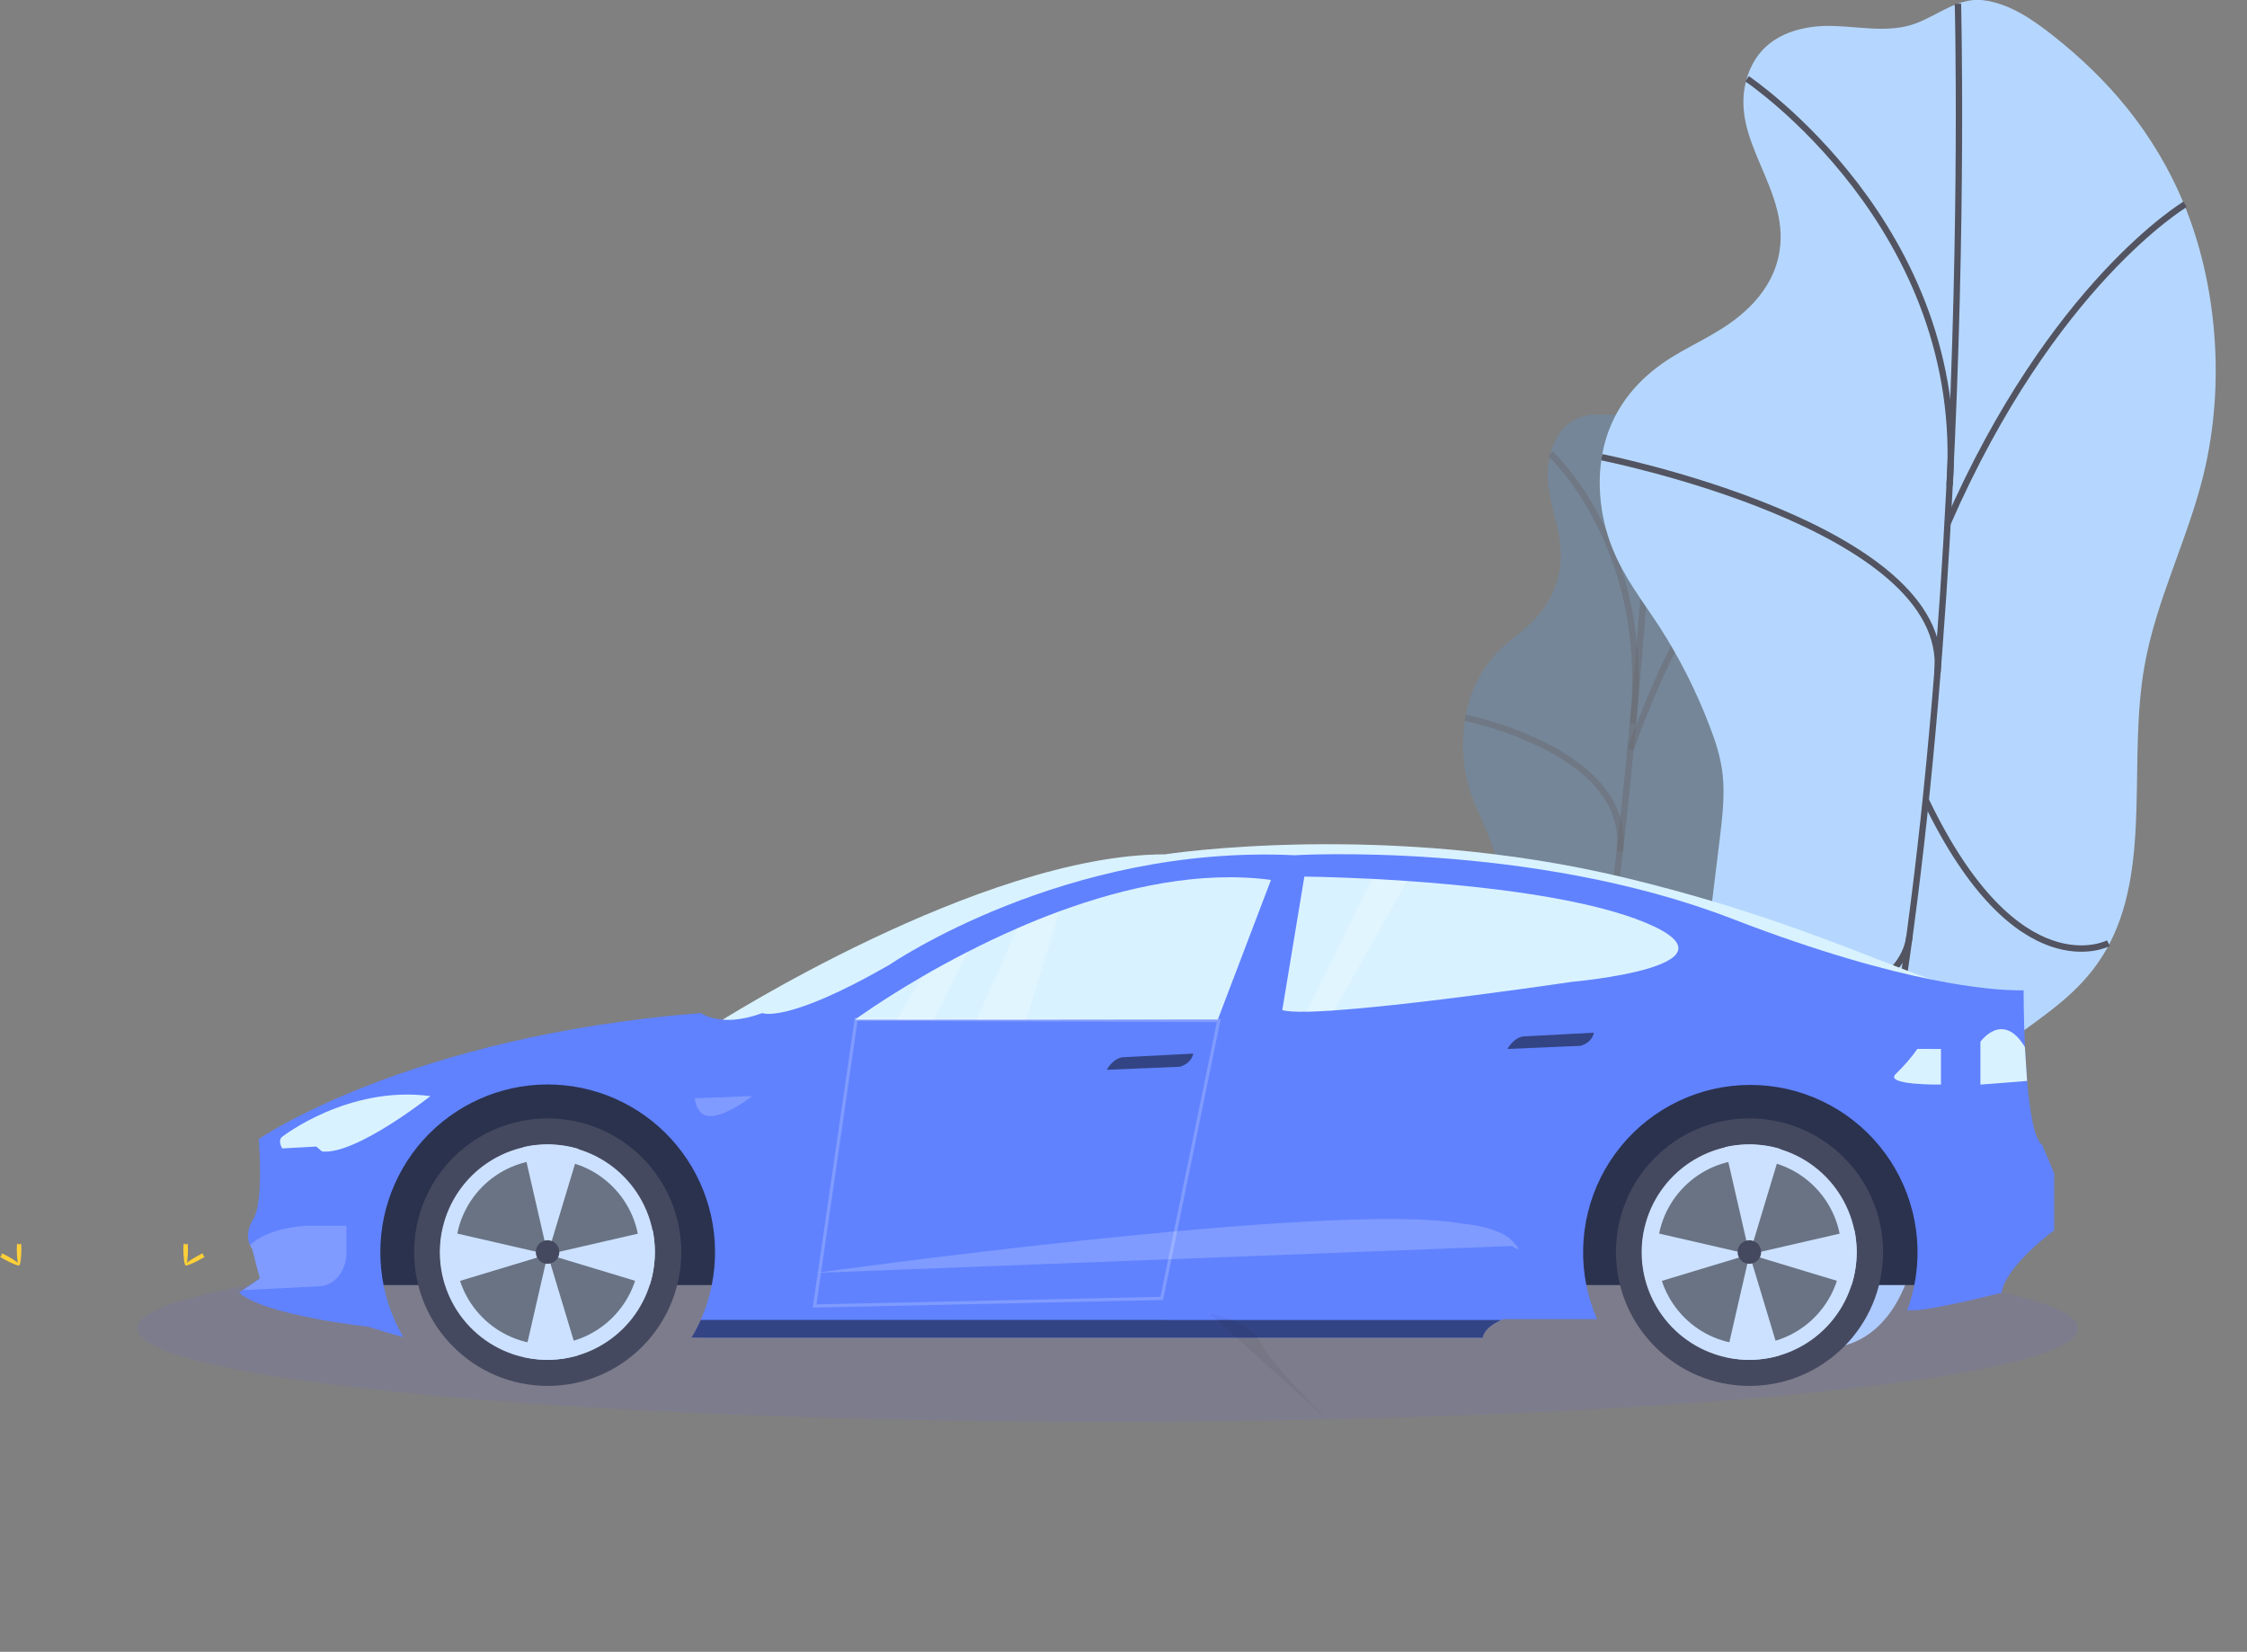 <svg width="706" height="519" viewBox="0 0 706 519" fill="none" xmlns="http://www.w3.org/2000/svg">
<rect x="0" y="0" width="706" height="519" fill="#808080" stroke="none"/>
<g clip-path="url(#clip0)">
<g opacity="0.5">
<path opacity="0.5" d="M497.527 130.751C493.962 131.779 489.535 134.435 487.368 141.723C483.091 156.001 492.986 165.766 489.742 180.593C488.855 184.535 487.156 188.248 484.752 191.494C480.781 196.884 476.461 199.439 472.283 203.216C466.973 208.039 463.168 214.296 461.326 221.233C459.307 228.891 459.138 236.92 460.834 244.655C462.324 251.123 464.862 255.827 467.072 261.074C469.823 267.769 471.971 274.698 473.488 281.776C474.331 285.217 474.809 288.736 474.914 292.277C474.985 296.725 474.293 301.557 473.616 306.326L467.578 348.522C466.772 354.141 465.96 359.851 465.931 365.198C465.888 371.373 466.879 376.677 467.863 381.853C470.002 393.018 472.262 404.604 477.131 410.493C482 416.382 490.255 414.341 495.338 402.319C500.172 390.897 500.271 375.621 504.535 363.399C511.25 344.125 524.61 341.555 532.017 323.187C539.146 305.569 536.95 283.925 540.572 263.851C543.152 249.452 548.649 236.317 551.907 222.09C556.591 201.595 556.127 180.322 552.384 164.574C548.642 148.826 541.926 138.011 534.512 129.809C531.368 126.332 528.01 123.241 524.061 122.934C519.862 122.613 516.219 127.932 512.049 129.495C507.215 131.301 502.396 129.366 497.527 130.751Z" fill="#5598E1"/>
<path opacity="0.5" d="M520.261 123.934C520.261 123.934 513.132 306.169 483.24 413.634" stroke="#535461" stroke-width="2" stroke-miterlimit="10"/>
<path opacity="0.5" d="M487.183 142.616C487.183 142.616 519.106 171.748 513.082 227.258" stroke="#535461" stroke-width="2" stroke-miterlimit="10"/>
<path opacity="0.5" d="M460.363 225.509C460.363 225.509 512.833 236.075 508.94 267.499" stroke="#535461" stroke-width="2" stroke-miterlimit="10"/>
<path opacity="0.5" d="M552.449 164.139C552.449 164.139 531.226 182.749 512.306 235.461" stroke="#535461" stroke-width="2" stroke-miterlimit="10"/>
<path opacity="0.5" d="M531.697 323.451C531.697 323.451 517.21 334.873 505.583 295.033" stroke="#535461" stroke-width="2" stroke-miterlimit="10"/>
<path opacity="0.5" d="M469.203 346.688C469.203 346.688 498.746 342.826 501.469 324.294" stroke="#535461" stroke-width="2" stroke-miterlimit="10"/>
</g>
<path d="M568.938 8.524C561.623 9.609 552.826 12.999 549.212 23.472C542.118 44.003 563.691 59.543 558.722 80.995C557.232 87.42 553.561 92.645 549.689 96.457C542.104 103.924 533.471 107.165 525.273 112.234C517.074 117.302 508.562 125.255 504.72 137.469C501.02 149.219 502.624 162.204 506.466 171.906C510.309 181.607 516.126 188.838 521.323 196.819C527.652 206.645 532.944 217.102 537.114 228.022C538.975 232.827 540.678 237.895 541.284 243.649C541.954 250.209 541.106 257.269 540.265 264.179L532.765 325.572C531.767 333.745 530.762 342.062 531.339 349.936C531.988 359.023 534.669 366.947 537.313 374.685C543.017 391.376 549.119 408.715 559.863 417.96C570.606 427.204 587.487 425.184 596.57 408.08C605.217 391.797 603.628 369.346 610.999 351.856C622.619 324.294 649.959 322.067 663.112 295.904C675.738 270.804 668.673 238.695 673.742 209.526C677.377 188.624 687.208 169.942 692.277 149.376C699.549 119.744 696.077 88.369 686.452 64.733C676.828 41.097 661.658 24.371 645.347 11.415C638.431 5.925 631.089 0.964 622.904 0.05C614.179 -0.921 607.221 6.432 598.816 8.281C589.049 10.473 578.854 7.053 568.938 8.524Z" fill="#B5D7FF"/>
<path d="M615.176 1.171C615.176 1.171 622.056 268.698 572.858 423.399" stroke="#535461" stroke-width="2" stroke-miterlimit="10"/>
<path d="M548.927 24.757C548.927 24.757 618.52 71.458 612.56 152.481" stroke="#535461" stroke-width="2" stroke-miterlimit="10"/>
<path d="M503.244 143.651C503.244 143.651 613.088 165.438 608.753 211.246" stroke="#535461" stroke-width="2" stroke-miterlimit="10"/>
<path d="M686.551 64.205C686.551 64.205 644.804 89.09 611.918 164.467" stroke="#535461" stroke-width="2" stroke-miterlimit="10"/>
<path d="M662.47 296.346C662.47 296.346 633.84 311.437 605.061 251.373" stroke="#535461" stroke-width="2" stroke-miterlimit="10"/>
<path d="M535.838 323.152C535.838 323.152 596.527 320.967 599.999 294.012" stroke="#535461" stroke-width="2" stroke-miterlimit="10"/>
<path opacity="0.1" d="M348.045 446.728C516.43 446.728 652.932 433.599 652.932 417.403C652.932 401.207 516.43 388.078 348.045 388.078C179.661 388.078 43.159 401.207 43.159 417.403C43.159 433.599 179.661 446.728 348.045 446.728Z" fill="#6C63FF"/>
<path d="M59.05 392.468C59.05 395.223 58.743 397.465 58.337 397.465C57.931 397.465 57.624 395.23 57.624 392.468C57.624 389.705 58.009 391.04 58.387 391.04C58.765 391.04 59.05 389.712 59.05 392.468Z" fill="#FFD037"/>
<path d="M62.849 395.751C60.433 397.072 58.33 397.893 58.151 397.529C57.973 397.165 59.777 395.851 62.194 394.538C64.61 393.224 63.655 394.181 63.84 394.538C64.026 394.895 65.273 394.424 62.849 395.751Z" fill="#FFD037"/>
<path d="M5.283 392.468C5.283 395.223 5.589 397.465 5.996 397.465C6.402 397.465 6.709 395.23 6.709 392.468C6.709 389.705 6.324 391.04 5.946 391.04C5.568 391.04 5.283 389.712 5.283 392.468Z" fill="#FFD037"/>
<path d="M1.469 395.751C3.885 397.072 5.988 397.893 6.167 397.529C6.345 397.165 4.541 395.851 2.124 394.538C-0.292 393.224 0.663 394.181 0.478 394.538C0.292 394.895 -0.948 394.424 1.469 395.751Z" fill="#FFD037"/>
<path d="M224.585 321.917C224.585 321.917 308.173 268.441 365.96 268.441C365.96 268.441 435.532 257.59 511.207 275.93C586.881 294.269 614.834 318.048 635.815 311.066L547.672 313.65L224.585 321.917Z" fill="#D9F2FF"/>
<path opacity="0.1" d="M224.585 321.917C224.585 321.917 308.173 268.441 365.96 268.441C365.96 268.441 435.532 257.59 511.207 275.93C586.881 294.269 614.834 318.048 635.815 311.066L547.672 313.65L224.585 321.917Z" fill="#D9F2FF"/>
<path d="M618.57 403.761H108.789L122.804 347.53L209.493 324.451L618.57 335.216V403.761Z" fill="#2A324E"/>
<path d="M645.403 368.625V386.571C645.403 386.571 630.268 397.565 628.892 406.174C628.892 406.174 607.22 411.685 601.032 411.685C600.469 411.685 599.856 411.685 599.214 411.749C600.181 409.152 600.937 406.48 601.474 403.761C602.992 396.13 602.801 388.258 600.915 380.71C599.028 373.162 595.493 366.127 590.565 360.112C585.636 354.097 579.437 349.251 572.413 345.924C565.389 342.597 557.716 340.871 549.946 340.871C542.176 340.871 534.502 342.597 527.479 345.924C520.455 349.251 514.255 354.097 509.327 360.112C504.398 366.127 500.863 373.162 498.977 380.71C497.091 388.258 496.899 396.13 498.417 403.761C499.147 407.44 500.268 411.029 501.761 414.469H472.375C472.375 414.469 472.104 414.562 471.662 414.755C470.087 415.468 466.372 417.353 465.838 420.316H222.304L217.313 420.273C218.374 418.49 219.326 416.645 220.165 414.747C221.73 411.233 222.892 407.552 223.63 403.775C225.079 396.563 225.003 389.127 223.407 381.947C221.811 374.766 218.73 367.999 214.363 362.084C209.995 356.169 204.438 351.235 198.05 347.602C191.662 343.969 184.585 341.716 177.274 340.989C169.963 340.263 162.582 341.078 155.605 343.383C148.628 345.688 142.211 349.431 136.768 354.371C131.324 359.311 126.975 365.339 124 372.065C121.025 378.792 119.491 386.068 119.496 393.424C119.496 396.892 119.835 400.352 120.509 403.754C121.657 409.514 123.764 415.04 126.739 420.101C123.26 419.252 115.668 416.839 115.668 416.839C115.668 416.839 83.338 413.398 75.082 406.131L76.33 405.267L81.62 401.648L79.21 392.368C78.919 391.976 78.68 391.549 78.497 391.097C77.856 389.548 77.293 386.671 79.559 383.059C82.996 377.548 81.278 357.917 81.278 357.917C81.278 357.917 128.058 325.543 220.243 318.304C220.243 318.304 222.446 320.018 226.995 320.375C230.074 320.625 234.231 320.246 239.513 318.304C239.513 318.304 247.077 321.745 279.436 303.149C279.436 303.149 334.479 265.257 406.717 268.712C406.717 268.712 481.015 264.229 544.307 288.701C571.582 299.237 592.335 304.855 607.128 307.825C620.787 310.573 629.363 311.08 633.291 311.123H633.377C634.66 311.123 635.423 311.123 635.694 311.123H635.808C635.808 311.123 635.808 319.325 636.242 329.012V329.062C636.399 332.432 636.613 335.98 636.913 339.428V339.642C637.74 349.243 639.165 357.967 641.639 359.694L645.403 368.625Z" fill="#6082FF"/>
<path d="M88.713 357.131C88.713 357.131 109.437 340.941 135.237 344.389C135.237 344.389 111.761 362.992 101.182 361.786L99.378 360.237L88.685 360.836C88.685 360.836 87.088 358.338 88.713 357.131Z" fill="#D9F2FF"/>
<path opacity="0.2" d="M108.832 385.143V394.702C108.832 394.702 108.119 403.832 99.885 404.175L76.359 405.339L81.641 401.719L79.232 392.439C78.94 392.051 78.7 391.626 78.519 391.176C80.658 389.205 85.698 385.879 95.949 385.165L108.832 385.143Z" fill="white"/>
<path opacity="0.2" d="M218.305 345.082L236.362 344.368C236.362 344.368 229.055 350.136 223.894 350.657C218.732 351.178 218.305 345.082 218.305 345.082Z" fill="white"/>
<path opacity="0.2" d="M256.316 399.935C256.316 399.935 419.621 377.198 459.094 384.43C459.094 384.43 470.7 385.208 475.091 389.855C479.483 394.502 475.091 391.49 475.091 391.49L256.316 399.935Z" fill="white"/>
<path opacity="0.5" d="M347.731 336.123C347.731 336.123 349.799 332.246 353.15 332.161L374.907 331.04C374.907 331.04 374.565 334.052 370.694 335.173L347.731 336.123Z" fill="#06060A"/>
<path opacity="0.5" d="M473.63 329.576C473.63 329.576 475.697 325.7 479.048 325.614L500.806 324.465C500.806 324.465 500.463 327.478 496.592 328.598L473.63 329.576Z" fill="#06060A"/>
<path d="M399.339 276.465L382.643 320.31L322.445 320.375H306.947H293.466H281.81H268.607C268.607 320.375 276.648 314.464 289.602 306.933C293.879 304.434 298.734 301.764 304.002 299.08C308.85 296.596 314.069 294.083 319.551 291.699C323.828 289.814 328.334 288.001 332.939 286.309C353.82 278.664 377.289 273.531 399.339 276.465Z" fill="#D9F2FF"/>
<path d="M493.926 308.482C493.926 308.482 468.775 312.215 444.772 314.978C435.597 316.034 426.593 316.948 419.221 317.455L418.195 317.526C415.343 317.712 412.698 317.833 410.453 317.876C406.888 317.94 404.222 317.783 402.889 317.355L409.825 275.416C409.825 275.416 418.38 275.508 431.034 276.129L433.8 276.279C436.431 276.429 439.204 276.601 442.098 276.801C446.233 277.086 450.589 277.429 455.08 277.843C476.767 279.834 501.333 283.411 516.889 289.85C549.989 303.57 493.926 308.482 493.926 308.482Z" fill="#D9F2FF"/>
<path d="M609.844 329.576V340.77C609.844 340.77 591.786 341.027 595.657 337.415C598.163 335.016 600.437 332.387 602.451 329.562L609.844 329.576Z" fill="#D9F2FF"/>
<path d="M636.899 339.628L622.234 340.777V327.321C622.234 327.321 629.028 317.762 635.822 328.356L636.214 328.977L636.899 339.628Z" fill="#D9F2FF"/>
<path d="M172.087 435.449C195.266 435.449 214.056 416.634 214.056 393.424C214.056 370.214 195.266 351.399 172.087 351.399C148.909 351.399 130.119 370.214 130.119 393.424C130.119 416.634 148.909 435.449 172.087 435.449Z" fill="#45495F"/>
<path d="M205.75 393.389C205.766 402.06 202.454 410.407 196.5 416.704C190.545 423 182.403 426.766 173.755 427.224C165.107 427.681 156.614 424.795 150.03 419.162C143.446 413.528 139.275 405.577 138.378 396.952C137.48 388.327 139.926 379.686 145.209 372.815C150.492 365.944 158.208 361.367 166.765 360.03C175.321 358.693 184.064 360.697 191.187 365.63C198.309 370.563 203.268 378.047 205.037 386.536C205.507 388.79 205.746 391.086 205.75 393.389Z" fill="#CCE1FF"/>
<path opacity="0.5" d="M172.037 422.428C188.019 422.428 200.974 409.424 200.974 393.381C200.974 377.339 188.019 364.334 172.037 364.334C156.056 364.334 143.101 377.339 143.101 393.381C143.101 409.424 156.056 422.428 172.037 422.428Z" fill="#06060A"/>
<path d="M181.718 360.958V362.186L172.087 394.117L164.359 360.43C170.093 359.091 176.076 359.273 181.718 360.958Z" fill="#CCE1FF"/>
<path d="M181.647 425.834C176.131 427.47 170.289 427.671 164.673 426.419L172.08 394.117L181.647 425.834Z" fill="#CCE1FF"/>
<path d="M205.75 393.389C205.755 396.911 205.212 400.413 204.139 403.768H204.004L172.116 394.124L205.094 386.543C205.543 388.797 205.763 391.09 205.75 393.389Z" fill="#CCE1FF"/>
<path d="M172.087 394.117L140.199 403.761H139.95C138.174 398.186 137.857 392.247 139.03 386.514L172.087 394.117Z" fill="#CCE1FF"/>
<path d="M172.037 397.086C174.081 397.086 175.737 395.428 175.737 393.381C175.737 391.335 174.081 389.676 172.037 389.676C169.994 389.676 168.337 391.335 168.337 393.381C168.337 395.428 169.994 397.086 172.037 397.086Z" fill="#45495F"/>
<path d="M549.689 435.449C572.868 435.449 591.658 416.634 591.658 393.424C591.658 370.214 572.868 351.399 549.689 351.399C526.511 351.399 507.721 370.214 507.721 393.424C507.721 416.634 526.511 435.449 549.689 435.449Z" fill="#45495F"/>
<path d="M583.359 393.389C583.374 402.06 580.063 410.407 574.108 416.704C568.154 423 560.012 426.766 551.364 427.224C542.716 427.681 534.223 424.795 527.639 419.162C521.055 413.528 516.884 405.577 515.987 396.952C515.089 388.327 517.535 379.686 522.818 372.815C528.101 365.944 535.817 361.367 544.374 360.03C552.93 358.693 561.673 360.697 568.795 365.63C575.918 370.563 580.876 378.047 582.646 386.536C583.116 388.79 583.355 391.086 583.359 393.389Z" fill="#CCE1FF"/>
<path opacity="0.5" d="M549.647 422.428C565.628 422.428 578.583 409.424 578.583 393.381C578.583 377.339 565.628 364.334 549.647 364.334C533.665 364.334 520.71 377.339 520.71 393.381C520.71 409.424 533.665 422.428 549.647 422.428Z" fill="#06060A"/>
<path d="M559.321 360.958V362.186L549.69 394.117L541.962 360.43C547.696 359.091 553.679 359.273 559.321 360.958Z" fill="#CCE1FF"/>
<path d="M559.256 425.834C553.74 427.47 547.898 427.671 542.282 426.419L549.689 394.117L559.256 425.834Z" fill="#CCE1FF"/>
<path d="M583.36 393.389C583.365 396.911 582.821 400.413 581.749 403.768H581.585L549.689 394.117L582.668 386.536C583.129 388.791 583.361 391.087 583.36 393.389Z" fill="#CCE1FF"/>
<path d="M549.689 394.117L517.801 403.761H517.552C515.776 398.186 515.459 392.247 516.632 386.514L549.689 394.117Z" fill="#CCE1FF"/>
<path d="M549.646 397.086C551.69 397.086 553.346 395.428 553.346 393.381C553.346 391.335 551.69 389.676 549.646 389.676C547.603 389.676 545.946 391.335 545.946 393.381C545.946 395.428 547.603 397.086 549.646 397.086Z" fill="#45495F"/>
<path opacity="0.2" d="M304.009 299.123L293.465 320.403H281.81L289.602 306.975C293.9 304.477 298.741 301.814 304.009 299.123Z" fill="white"/>
<path opacity="0.2" d="M332.939 286.352L322.438 320.382H306.939L319.558 291.727C323.864 289.857 328.341 288.058 332.939 286.352Z" fill="white"/>
<path opacity="0.2" d="M442.112 276.836L419.235 317.462L418.209 317.533C415.357 317.719 412.712 317.84 410.467 317.883L431.048 276.172L433.814 276.322C436.409 276.465 439.204 276.636 442.112 276.836Z" fill="white"/>
<path opacity="0.2" d="M269.006 320.261L255.946 410.343L365.027 407.951L382.935 320.653L269.006 320.261Z" stroke="white" stroke-miterlimit="10"/>
<path opacity="0.5" d="M471.669 414.726C470.094 415.44 466.38 417.324 465.845 420.287H222.304L217.313 420.244C218.374 418.462 219.326 416.616 220.165 414.719L471.669 414.726Z" fill="#06060A"/>
<path opacity="0.1" d="M369.646 376.82H369.396C369.396 376.82 377.595 374.607 369.646 376.82Z" fill="black"/>
<path opacity="0.1" d="M437.423 418.16V419.373C437.328 418.974 437.328 418.559 437.423 418.16Z" fill="black"/>
<path opacity="0.05" d="M380.297 412.87C380.297 412.87 392.908 415.012 396.059 421.829C399.21 428.646 418.159 447.093 418.159 447.093" fill="black"/>
</g>
<defs>
<clipPath id="clip0">
<rect width="706" height="519" fill="white"/>
</clipPath>
</defs>
</svg>
